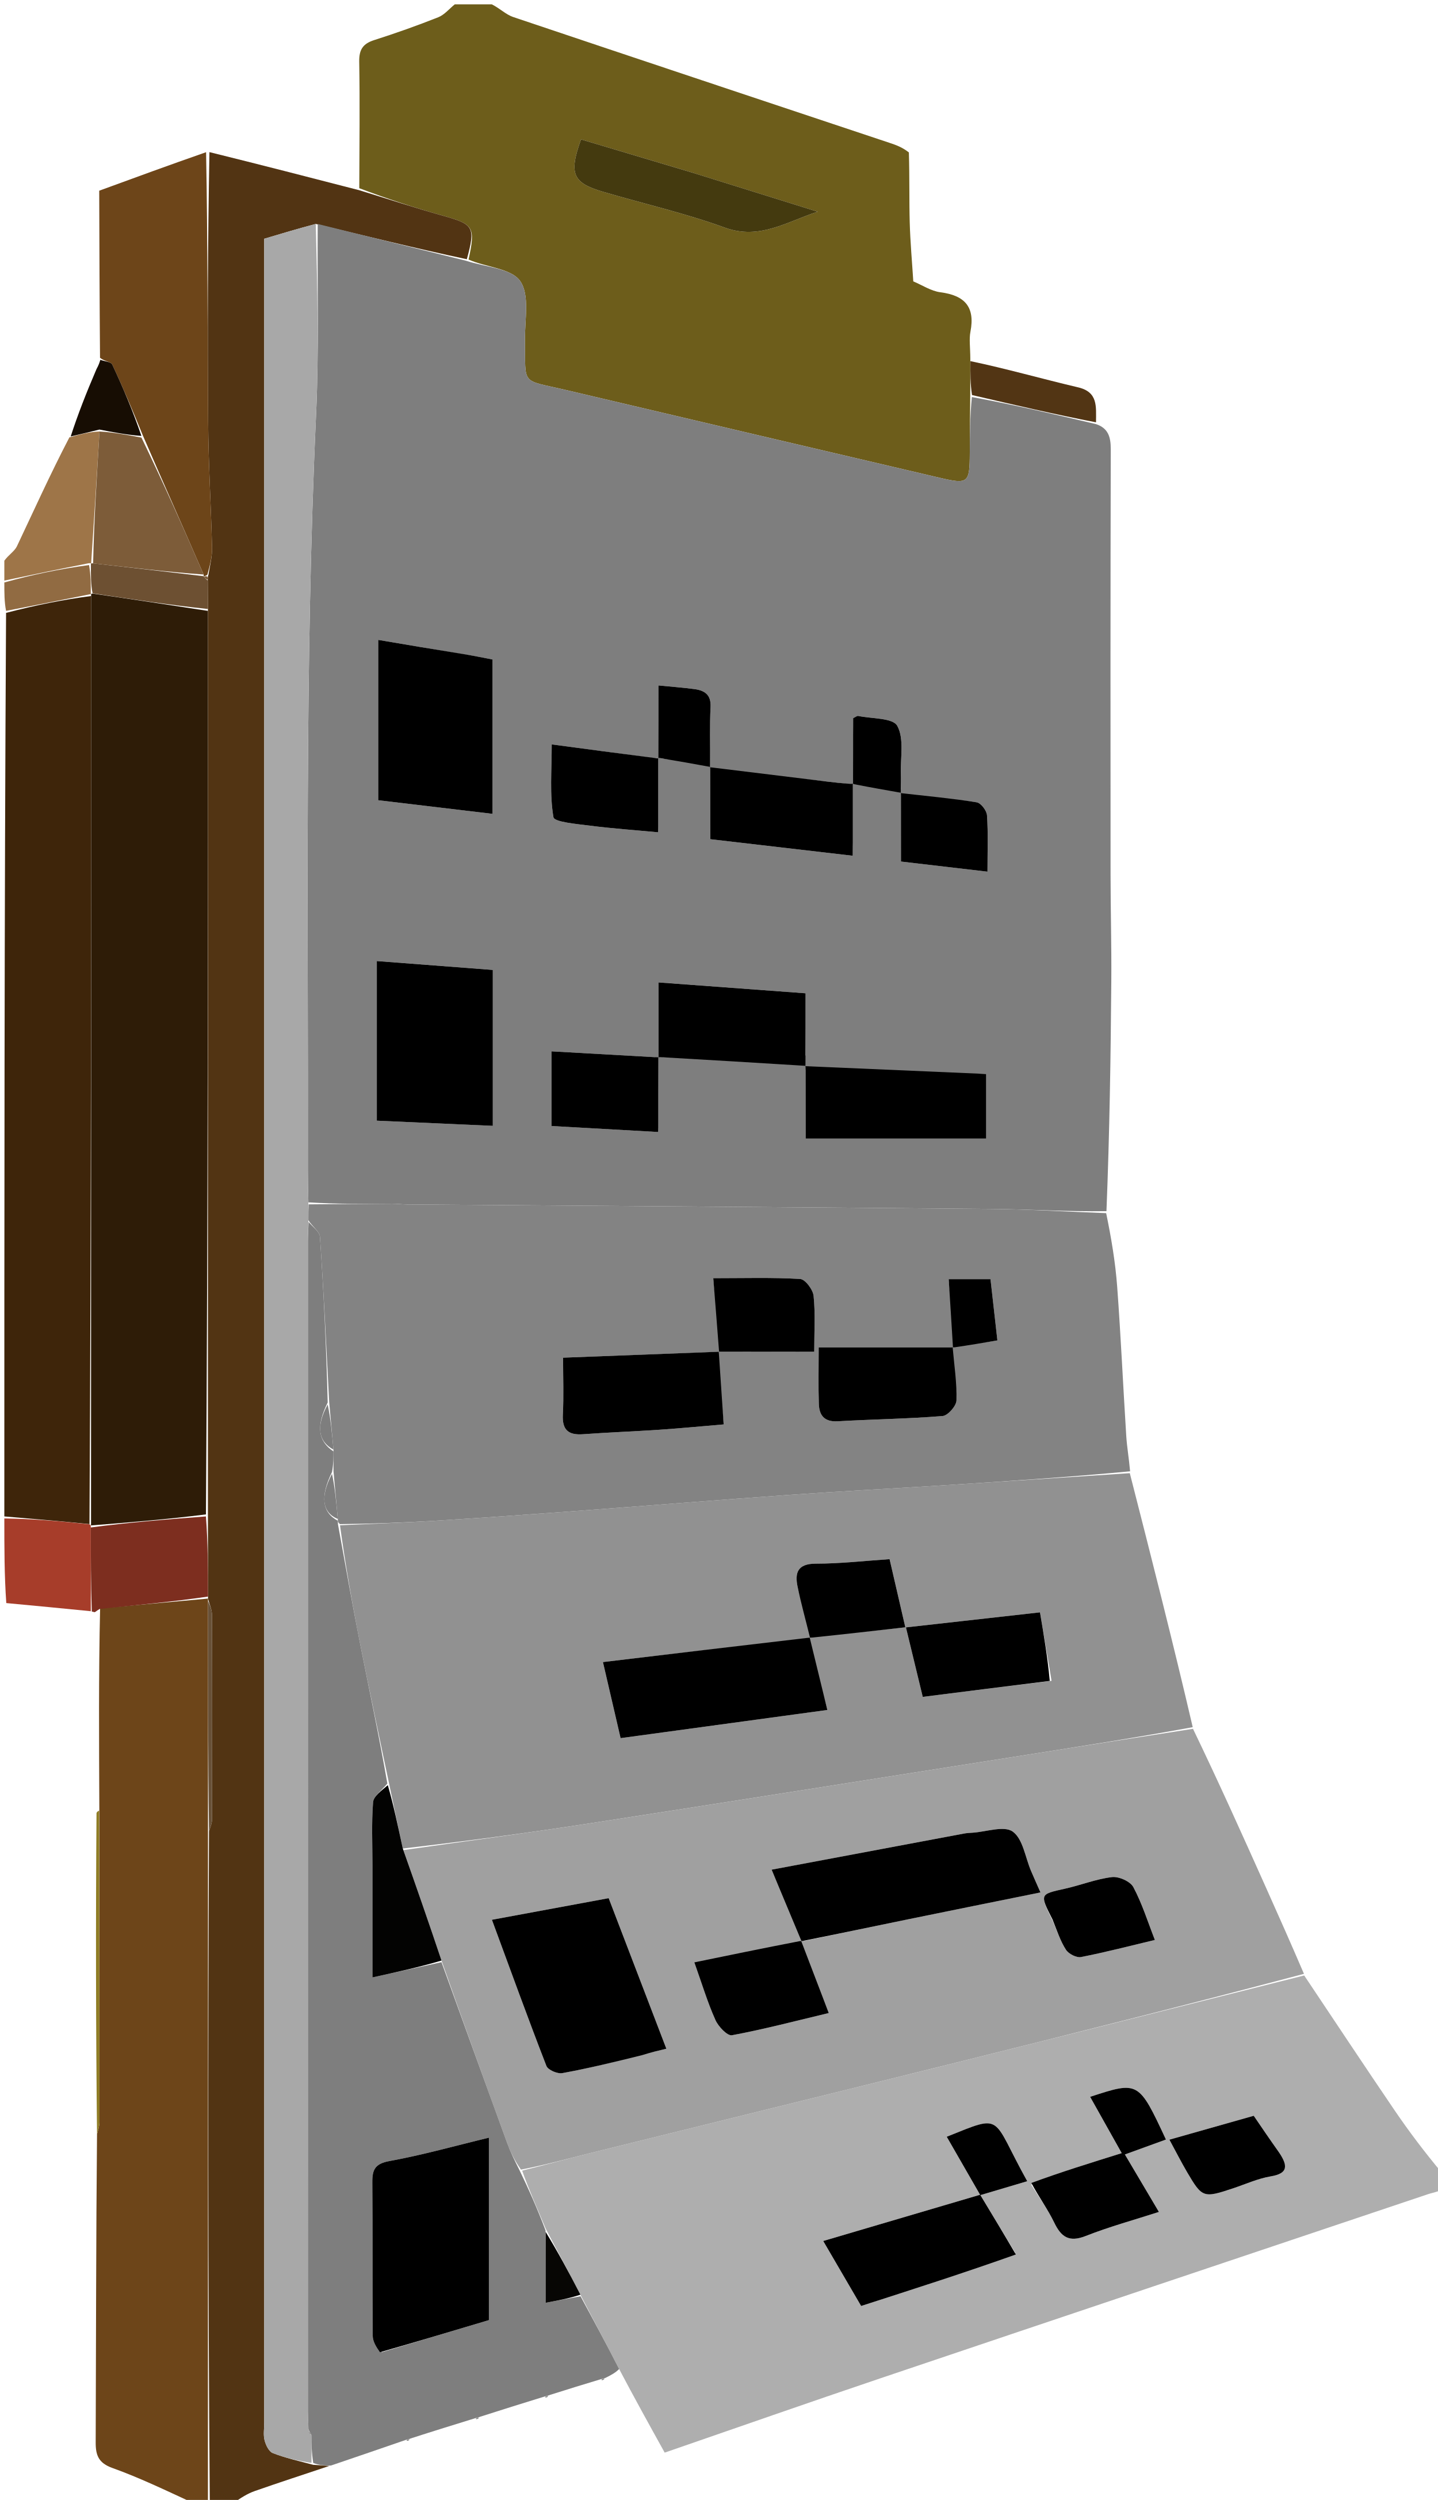 <?xml version="1.0" encoding="UTF-8" standalone="no"?>
<svg
   version="1.1"
   id="Layer_1"
   x="0px"
   y="0px"
   width="100%"
   viewBox="0 0 332 577"
   enable-background="new 0 0 332 577"
   xml:space="preserve"
   sodipodi:docname="Clipboard2.svg"
   inkscape:version="1.4.2 (f4327f4, 2025-05-13)"
   inkscape:export-filename="Clipboard2.png"
   inkscape:export-xdpi="200"
   inkscape:export-ydpi="200"
   xmlns:inkscape="http://www.inkscape.org/namespaces/inkscape"
   xmlns:sodipodi="http://sodipodi.sourceforge.net/DTD/sodipodi-0.dtd"
   xmlns="http://www.w3.org/2000/svg"
   xmlns:svg="http://www.w3.org/2000/svg"><defs
   id="defs66" /><sodipodi:namedview
   id="namedview66"
   pagecolor="#ffffff"
   bordercolor="#000000"
   borderopacity="0.25"
   inkscape:showpageshadow="2"
   inkscape:pageopacity="0.0"
   inkscape:pagecheckerboard="0"
   inkscape:deskcolor="#d1d1d1"
   inkscape:zoom="5.5445999"
   inkscape:cx="36.161311"
   inkscape:cy="398.49584"
   inkscape:window-width="1920"
   inkscape:window-height="1057"
   inkscape:window-x="-8"
   inkscape:window-y="-8"
   inkscape:window-maximized="1"
   inkscape:current-layer="Layer_1" />
<path
   fill="#000000"
   opacity="1"
   stroke="none"
   d=" M114,1   C186.956,1 259.912,1 333,1   C333,167.356 333,333.712 332.76,500.871   C329.024,496.853 325.409,492.113 322.059,487.192   C315.003,476.829 308.086,466.371 301.056,455.577   C298.105,448.712 295.222,442.219 292.317,435.734   C286.832,423.493 281.336,411.257 275.783,398.636   C270.763,378.843 265.804,359.431 260.911,339.59   C260.65,336.58 260.187,334.008 260.023,331.417   C259.296,319.94 258.776,308.448 257.93,296.98   C257.511,291.302 256.551,285.663 255.903,279.542   C256.178,261.474 256.437,243.87 256.573,226.266   C256.636,218.15 256.406,210.033 256.401,201.915   C256.379,169.164 256.364,136.413 256.446,103.662   C256.453,100.865 255.868,98.836 253.042,97.473   C253.058,93.75 253.518,90.484 248.898,89.4   C240.575,87.446 232.347,85.086 224.053,82.439   C224.017,80.166 223.715,78.294 224.054,76.546   C225.169,70.787 222.696,68.179 217.105,67.455   C214.951,67.175 212.937,65.815 210.919,64.483   C210.986,57.2 211.08,50.38 210.958,43.564   C210.907,40.707 210.397,37.859 209.873,34.711   C208.242,33.94 206.836,33.46 205.427,32.99   C176.432,23.319 147.428,13.67 118.459,3.921   C116.829,3.372 115.48,1.993 114,1  z"
   id="path1"
   style="fill:#000000;fill-opacity:0" />
<path
   fill="#AEAEAE"
   opacity="1"
   stroke="none"
   d=" M301.112,455.951   C308.086,466.371 315.003,476.829 322.059,487.192   C325.409,492.113 329.024,496.853 332.76,501.337   C333,502.389 333,503.778 332.608,505.515   C331.41,506.037 330.578,506.135 329.801,506.395   C287.582,520.569 245.356,534.721 203.16,548.961   C186.628,554.54 170.164,560.32 153.46,566.081   C149.916,559.692 146.441,553.426 142.946,546.79   C139.961,540.945 136.996,535.471 134.006,529.628   C131.311,524.387 128.641,519.514 125.95,514.301   C124.005,509.646 122.081,505.33 120.552,501.001   C125.922,499.67 130.88,498.285 135.875,497.047   C164.318,489.998 192.778,483.018 221.215,475.949   C247.858,469.325 274.481,462.62 301.112,455.951  M234.409,519.998   C231.768,515.626 229.127,511.253 226.344,506.646   C230.438,505.431 233.756,504.446 237.159,503.437   C228.732,488.319 231.93,487.822 218.582,493.177   C221.134,497.614 223.655,501.998 226.282,506.565   C213.911,510.21 202.096,513.692 190.068,517.236   C193.142,522.505 195.962,527.338 198.818,532.233   C211.016,528.306 222.838,524.5 234.409,519.998  M238.076,504.228   C239.871,507.132 241.917,509.914 243.392,512.972   C245.018,516.341 246.827,517.59 250.668,516.078   C256.171,513.913 261.911,512.351 267.56,510.528   C265.023,506.244 262.474,501.939 259.705,497.263   C263.028,496.057 266.084,494.947 269.186,493.82   C262.876,480.308 262.876,480.308 251.69,483.961   C254.109,488.272 256.496,492.525 258.984,496.959   C251.659,499.244 244.905,501.351 238.076,504.228  M295.023,496.535   C293.15,493.777 291.277,491.019 289.455,488.337   C282.881,490.199 276.591,491.982 269.992,493.851   C271.505,496.64 272.724,499.043 274.085,501.362   C277.565,507.29 277.844,507.359 284.689,505.078   C287.587,504.113 290.432,502.807 293.41,502.312   C297.444,501.643 297.332,499.827 295.023,496.535  z"
   id="path2" />
<path
   fill="#010100"
   opacity="1"
   stroke="none"
   d=" M142.965,547.161   C146.441,553.426 149.916,559.692 153.46,566.081   C170.164,560.32 186.628,554.54 203.16,548.961   C245.356,534.721 287.582,520.569 329.801,506.395   C330.578,506.135 331.41,506.037 332.608,505.931   C333,529.97 333,553.94 333,578   C240.312,578 147.625,578 54.502,577.639   C55.639,576.493 57.15,575.534 58.794,574.957   C64.519,572.951 70.289,571.077 76.398,569.066   C82.436,567.022 88.118,565.065 93.888,563.344   C94.246,563.387 94.515,563.195 95.076,562.785   C100.178,561.081 104.989,559.595 109.888,558.344   C110.247,558.387 110.516,558.195 111.078,557.786   C116.18,556.083 120.99,554.596 125.888,553.344   C126.247,553.387 126.516,553.195 127.077,552.787   C131.179,551.417 134.989,550.263 138.888,549.344   C139.247,549.387 139.516,549.195 140.055,548.801   C141.204,548.12 142.085,547.641 142.965,547.161  z"
   id="path3"
   style="fill:#010100;fill-opacity:0" />
<path
   fill="#6D5D1B"
   opacity="1"
   stroke="none"
   d=" M113.55,1   C115.48,1.993 116.829,3.372 118.459,3.921   C147.428,13.67 176.432,23.319 205.427,32.99   C206.836,33.46 208.242,33.94 209.837,35.179   C210.016,41.072 209.894,46.204 210.034,51.329   C210.158,55.873 210.573,60.408 210.859,64.947   C212.937,65.815 214.951,67.175 217.105,67.455   C222.696,68.179 225.169,70.787 224.054,76.546   C223.715,78.294 224.017,80.166 224.024,82.895   C224.025,86.251 224.028,88.693 224.001,91.595   C223.946,96.218 223.915,100.381 223.899,104.544   C223.872,111.554 223.571,111.826 216.874,110.257   C188.064,103.508 159.253,96.764 130.454,89.968   C120.147,87.536 121.351,89.139 121.204,78.433   C121.14,73.806 122.343,68.104 120.106,64.876   C118.067,61.935 112.153,61.679 108.18,59.904   C109.818,52.393 109.323,51.767 102.409,49.833   C95.871,48.004 89.414,45.888 82.948,43.438   C82.984,33.394 83.098,23.809 82.935,14.228   C82.888,11.473 83.77,10.091 86.373,9.261   C91.363,7.669 96.31,5.916 101.178,3.985   C102.62,3.412 103.735,2.018 105,1   C107.7,1 110.4,1 113.55,1  M159.683,39.795   C151.158,37.251 142.632,34.708 134.146,32.176   C131.291,40.109 132.198,42.197 139.224,44.264   C148.612,47.026 158.204,49.211 167.379,52.548   C175.358,55.45 181.666,51.163 188.778,48.861   C179.335,45.915 169.892,42.969 159.683,39.795  z"
   id="path4" />
<path
   fill="#523413"
   opacity="1"
   stroke="none"
   d=" M82.922,43.899   C89.414,45.888 95.871,48.004 102.409,49.833   C109.323,51.767 109.818,52.393 107.78,59.833   C95.881,57.298 84.616,54.498 72.904,51.687   C68.673,52.809 64.887,53.943 61,55.106   C61,57.546 61,59.537 61,61.528   C61,227.44 61,393.351 61,559.262   C61,560.595 60.762,561.991 61.086,563.241   C61.371,564.339 62.071,565.826 62.966,566.177   C65.858,567.311 68.924,568.001 72.337,568.901   C73.848,569.012 74.945,569.082 76.042,569.153   C70.289,571.077 64.519,572.951 58.794,574.957   C57.15,575.534 55.639,576.493 54.033,577.639   C52.286,578 50.571,578 48.435,577.531   C48.015,525.716 48.017,474.368 48.253,422.678   C48.65,421.53 48.954,420.726 48.956,419.922   C48.989,404.207 49.008,388.492 48.95,372.778   C48.945,371.524 48.352,370.273 48.033,369.005   C48.033,368.99 48.019,368.963 48.021,368.499   C48.014,362.023 48.006,356.012 48.005,349.533   C48.008,279.709 48.004,210.354 48.008,140.56   C47.999,138.068 47.98,136.016 47.969,133.733   C47.977,133.503 47.95,133.042 48.118,132.657   C48.523,130.307 49.007,128.337 48.958,126.38   C48.719,116.758 48.127,107.14 48.053,97.518   C47.893,76.725 47.972,55.93 48.354,35.109   C60.143,38.021 71.532,40.96 82.922,43.899  z"
   id="path5" />
<path
   fill="#6D4519"
   opacity="1"
   stroke="none"
   d=" M48.019,423.021   C48.017,474.368 48.015,525.716 48.006,577.531   C46.933,578 45.867,578 44.424,577.629   C38.03,574.678 32.107,571.83 25.953,569.627   C22.769,568.487 22.08,566.729 22.092,563.73   C22.185,540.114 22.17,516.498 22.4,492.539   C22.738,491.379 22.975,490.562 22.974,489.745   C22.961,465.806 22.925,441.868 22.934,417.465   C22.869,401.76 22.76,386.519 23.114,371.22   C31.724,370.429 39.872,369.696 48.019,368.963   C48.019,368.963 48.033,368.99 48.023,369.471   C48.015,387.642 48.017,405.332 48.019,423.021  z"
   id="path6" />
<path
   fill="#000000"
   opacity="1"
   stroke="none"
   d=" M82.948,43.438   C71.532,40.96 60.143,38.021 47.979,35.101   C39.106,38.084 31.008,41.049 22.54,44.234   C22.132,57.93 22.094,71.405 21.981,85.245   C19.922,90.668 17.94,95.727 15.661,100.992   C11.566,109.499 7.821,117.827 3.91,126.077   C3.355,127.248 1.99,128.035 1,129   C1,86.414 1,43.828 1,1   C35.354,1 69.708,1 104.531,1   C103.735,2.018 102.62,3.412 101.178,3.985   C96.31,5.916 91.363,7.669 86.373,9.261   C83.77,10.091 82.888,11.473 82.935,14.228   C83.098,23.809 82.984,33.394 82.948,43.438  z"
   id="path7"
   style="fill:#000000;fill-opacity:0" />
<path
   fill="#000000"
   opacity="1"
   stroke="none"
   d=" M22.188,492.882   C22.17,516.498 22.185,540.114 22.092,563.73   C22.08,566.729 22.769,568.487 25.953,569.627   C32.107,571.83 38.03,574.678 44.024,577.629   C29.692,578 15.383,578 1,578   C1,508.979 1,439.958 1.454,370.469   C8.258,370.626 14.609,371.252 21.192,371.95   C21.424,372.023 21.903,372.104 21.943,372.563   C22.043,388.012 22.102,403.001 22.1,418.456   C22.089,443.575 22.139,468.229 22.188,492.882  z"
   id="path8"
   style="fill:#000000;fill-opacity:0" />
<path
   fill="#3E250A"
   opacity="1"
   stroke="none"
   d=" M1,350   C1,280.646 1,211.292 1.401,141.456   C8.219,139.684 14.636,138.394 21.04,137.565   C21.036,209.317 21.044,280.608 20.657,351.772   C13.841,351.096 7.42,350.548 1,350  z"
   id="path9" />
<path
   fill="#9E7548"
   opacity="1"
   stroke="none"
   d=" M1,129.417   C1.99,128.035 3.355,127.248 3.91,126.077   C7.821,117.827 11.566,109.499 16.024,100.943   C18.773,100.175 20.862,99.66 22.97,99.599   C22.348,110.05 21.708,120.047 21.043,130.029   C21.018,130.015 20.971,129.981 20.544,129.985   C13.745,131.326 7.372,132.663 1,134   C1,132.611 1,131.222 1,129.417  z"
   id="path10" />
<path
   fill="#A73D2A"
   opacity="1"
   stroke="none"
   d=" M1,350.468   C7.42,350.548 13.841,351.096 20.622,351.814   C20.982,351.983 20.944,352.086 20.965,352.548   C20.978,359.299 20.969,365.588 20.96,371.878   C14.609,371.252 8.258,370.626 1.454,370   C1,363.646 1,357.291 1,350.468  z"
   id="path11" />
<path
   fill="#916B42"
   opacity="1"
   stroke="none"
   d=" M1,134.438   C7.372,132.663 13.745,131.326 20.562,130.42   C20.984,132.87 20.963,134.89 20.959,136.964   C20.977,137.018 21.052,137.104 21.052,137.104   C14.636,138.394 8.219,139.684 1.401,140.987   C1,138.958 1,136.917 1,134.438  z"
   id="path12" />
<path
   fill="#7e7e7e"
   opacity="1"
   stroke="none"
   d="m 73.35,51.698 c 11.265,2.8 22.531,5.6 34.196,8.471 4.606,1.51 10.52,1.766 12.56,4.707 2.237,3.228 1.034,8.93 1.098,13.557 0.147,10.706 -1.057,9.103 9.25,11.535 28.799,6.796 57.61,13.54 86.42,20.289 6.697,1.569 6.998,1.297 7.025,-5.713 0.016,-4.163 0.046,-8.327 0.48,-12.907 9.833,1.808 19.257,4.033 28.681,6.257 2.809,0.941 3.393,2.97 3.386,5.767 -0.082,32.751 -0.067,65.502 -0.045,98.254 0.005,8.117 0.235,16.235 0.172,24.351 -0.136,17.604 -0.395,35.207 -1.12,53.274 -9.133,0.129 -17.747,-0.425 -26.366,-0.504 -45.023,-0.413 -90.047,-0.705 -135.07,-1.047 -1.161,-0.009 -2.322,-0.168 -3.483,-0.162 -6.427,0.032 -12.855,0.094 -19.334,-0.319 -0.077,-2.794 -0.126,-5.124 -0.121,-7.454 0.116,-58.148 -0.77,-116.303 1.898,-174.429 0.671,-14.617 0.277,-29.283 0.373,-43.927 M 207.99,182.114 c 0.003,-1.157 0.043,-2.316 0.003,-3.472 -0.132,-3.777 0.792,-8.149 -0.837,-11.111 -1.025,-1.864 -5.891,-1.624 -9.043,-2.288 -0.231,-0.049 -0.53,0.227 -1.141,0.513 0,4.964 0.746,10.163 -0.126,15.321 -1.786,-0.207 -4.318,-0.494 -6.102,-0.712 -8.939,-1.091 -17.877,-1.202 -26.759,-3.245 0.004,-4.317 -0.15,-9.626 0.067,-13.932 0.144,-2.856 -1.376,-3.824 -3.714,-4.138 -2.575,-0.346 -5.172,-0.531 -8.294,-0.839 0,5.638 6.204,16.698 -0.869,16.801 -7.861,-1.056 -15.721,-2.113 -23.794,-3.198 0,6.062 -0.502,11.557 0.402,16.809 0.193,1.118 5.479,1.567 8.466,1.949 5.099,0.653 10.236,1.011 15.694,1.524 0,-6.25 -0.835,-11.757 0.003,-17.16 3.748,0.663 8.332,0.432 12.059,2.033 v 16.723 c 11.326,1.316 21.997,2.556 32.871,3.82 0,-5.739 -0.79,-11.895 -0.019,-17.016 3.469,0.591 7.759,0.957 11.184,2.487 l -0.03,15.865 c 6.862,0.802 13.141,1.536 19.973,2.335 0,-4.779 0.169,-8.909 -0.113,-13.008 -0.075,-1.09 -1.414,-2.846 -2.378,-2.998 -5.813,-0.917 -11.79,-0.488 -17.608,-2.095 m -55.001,60.905 c 11.05,0.663 37.073,-6.984 33.123,2.925 v 15.869 h 41.677 v -14.902 c -14.11,-0.61 -42.777,4.15 -41.698,-2.963 v -15.661 c -11.596,-0.856 -22.599,-1.668 -33.931,-2.504 0,6.411 4.026,19.755 -0.898,17.257 -7.861,-0.446 -15.722,-0.893 -23.83,-1.353 v 17.234 c 8.294,0.465 16.274,0.912 24.628,1.38 0,-6.404 -3.311,-17.89 0.93,-17.283 m -46.24,-93.011 c -6.36,-1.081 -12.721,-2.163 -19.319,-3.285 v 37.005 c 8.911,1.061 17.505,2.084 26.391,3.142 v -35.623 c -2.086,-0.411 -4.14,-0.815 -7.072,-1.239 m -19.644,92.519 v 15.162 c 9.404,0.419 18.039,0.804 26.776,1.193 v -35.986 c -8.89,-0.679 -17.605,-1.346 -26.776,-2.047 z"
   id="path13"
   sodipodi:nodetypes="ccssssscccssccsscssccsssccscsscccsscccccccccsccccccccccccccccccccccccccc" />
<path
   fill="#919191"
   opacity="1"
   stroke="none"
   d="m 260.845,340.019 c 4.959,19.412 9.918,38.824 14.528,58.622 -12.828,2.358 -25.306,4.337 -37.787,6.299 -33.669,5.293 -67.33,10.637 -101.012,15.84 -14.45,2.232 -28.945,4.166 -43.576,5.868 -1.121,-5.102 -2.086,-9.837 -3.158,-14.948 -2.287,-10.886 -4.539,-21.38 -6.622,-31.908 -1.826,-9.23 -3.463,-18.497 -4.721,-27.754 7.764,-0.351 15.07,-0.61 22.364,-1.062 10.605,-0.658 21.205,-1.418 31.802,-2.203 16.552,-1.227 33.096,-2.575 49.652,-3.75 11.594,-0.823 23.204,-1.422 34.805,-2.16 14.577,-0.927 29.151,-1.894 43.727,-2.844 m -74.616,38.116 c -15.541,1.853 -31.113,3.586 -47.021,5.483 1.407,6.059 2.705,11.651 4.075,17.556 16.123,-2.197 31.81,-4.335 47.731,-6.504 -1.391,-5.705 -3.687,-11.301 -4.152,-16.768 6.985,-0.79 14.924,-1.491 22.156,-2.31 -1.189,-5.141 -2.349,-10.162 -3.635,-15.724 -5.623,0.374 -11.335,1.038 -17.048,1.039 -4.188,4.6e-4 -4.867,2.091 -4.186,5.342 0.831,3.969 2.731,7.941 2.856,11.826 m 55.775,9.867 c -0.9,-5.326 -1.801,-10.652 -2.671,-15.799 -10.84,1.215 -20.794,2.331 -30.947,3.469 1.44,5.946 2.709,11.187 3.883,16.037 10.182,-1.289 19.542,-2.474 29.735,-3.707 z"
   id="path14"
   sodipodi:nodetypes="ccssccscssssccccccccsscccccc" />
<path
   fill="#838383"
   opacity="1"
   stroke="none"
   d="m 260.911,339.59 c -14.641,1.379 -29.215,2.346 -43.792,3.273 -11.6,0.738 -23.21,1.337 -34.805,2.16 -16.556,1.175 -33.099,2.523 -49.652,3.75 -10.597,0.785 -21.197,1.545 -31.802,2.203 -7.294,0.453 -14.6,0.711 -22.375,0.801 -0.479,-0.429 -0.483,-0.603 -0.497,-1.195 -0.336,-3.806 -0.664,-7.194 -0.99,-10.998 1.68e-4,-1.806 -1.83e-4,-3.195 -0.009,-5.002 -0.336,-3.806 -0.664,-7.194 -0.991,-11.038 -0.673,-13.006 -1.279,-25.561 -2.132,-38.098 -0.081,-1.193 -1.705,-2.281 -2.673,-3.821 -0.02,-1.486 0.02,-2.569 0.06,-3.651 6.427,-0.051 12.854,-0.113 19.282,-0.145 1.161,-0.006 2.321,0.154 3.483,0.162 45.023,0.342 90.047,0.633 135.07,1.047 8.619,0.079 17.233,0.632 26.299,0.969 1.165,5.658 2.125,11.296 2.544,16.975 0.846,11.468 1.366,22.96 2.093,34.437 0.164,2.591 0.627,5.163 0.887,8.173 m -41.806,-28.578 h -30.09 c 0,4.761 -0.098,8.892 0.035,13.015 0.085,2.627 1.256,4.191 4.331,4.014 8.078,-0.464 16.181,-0.565 24.241,-1.213 1.213,-0.097 3.17,-2.327 3.203,-3.611 0.107,-4.077 -1.442,-8.293 -0.944,-12.351 3.002,-0.511 6.913,-0.902 10.388,-1.493 -0.544,-4.832 -1.066,-9.476 -1.59,-14.131 h -9.651 c 0.35,5.447 1.668,10.676 1.059,15.814 m -54.106,0.955 c -11.961,0.46 -24.786,0.92 -35.982,1.35 0,4.625 0.169,8.887 -0.052,13.128 -0.185,3.54 1.258,4.787 4.668,4.537 5.905,-0.433 11.827,-0.643 17.735,-1.043 4.848,-0.328 9.686,-0.798 14.723,-1.221 -0.404,-6.001 -1.722,-11.435 -1.142,-16.802 l 22.053,0.03 c 0,-4.694 0.278,-8.831 -0.148,-12.895 -0.152,-1.452 -1.943,-3.829 -3.099,-3.898 -6.393,-0.382 -12.821,-0.183 -20.06,-0.183 0.486,6.05 1.793,11.547 1.304,16.997 z"
   id="path15"
   sodipodi:nodetypes="csssscccccsccscscsscccsssscccccccscscccsccc" />
<path
   fill="#a0a0a0"
   opacity="1"
   stroke="none"
   d="m 93.154,427.017 c 14.475,-2.07 28.97,-4.004 43.42,-6.236 33.683,-5.203 67.343,-10.547 101.012,-15.84 12.481,-1.962 24.959,-3.941 37.848,-5.918 5.901,12.233 11.398,24.469 16.882,36.711 2.905,6.484 5.789,12.978 8.739,19.842 -26.575,7.044 -53.197,13.749 -79.84,20.372 -28.438,7.069 -56.897,14.05 -85.34,21.099 -4.995,1.238 -9.953,2.623 -15.597,3.714 -1.508,-2.181 -2.442,-4.102 -3.171,-6.098 -5.083,-13.918 -10.124,-27.852 -15.177,-42.153 -2.925,-8.746 -5.851,-17.12 -8.777,-25.495 m 92.59,20.95 c 7.942,-1.656 15.88,-3.333 23.828,-4.963 10.125,-2.076 20.259,-4.114 30.645,-6.22 -0.889,-2.021 -1.552,-3.491 -2.184,-4.974 -1.332,-3.128 -1.856,-7.364 -4.213,-9.059 -1.999,-1.438 -6.106,0.051 -9.28,0.254 -0.657,0.042 -1.322,0.073 -1.967,0.194 -14.707,2.753 -29.413,5.517 -44.414,8.335 2.269,5.433 5.418,11.075 6.9,16.581 l -23.901,4.915 c 1.713,4.815 2.195,9.063 4.017,13.191 0.668,1.513 2.763,3.722 3.818,3.525 7.395,-1.377 14.688,-3.299 22.344,-5.126 -2.265,-5.9 -5.144,-11.348 -6.398,-16.697 m -36.342,26.171 c 1.723,-0.406 3.447,-0.813 5.245,-1.237 -4.513,-11.777 -8.913,-23.258 -13.315,-34.746 -9.012,1.667 -17.824,3.298 -26.949,4.986 4.387,11.891 8.358,22.863 12.584,33.735 0.36,0.927 2.539,1.861 3.666,1.656 6.068,-1.107 12.071,-2.572 18.77,-4.395 m 94.477,-30.685 c 0.983,2.229 1.74,4.605 3.049,6.624 0.614,0.947 2.421,1.869 3.464,1.664 5.715,-1.12 11.361,-2.592 17.042,-3.946 -1.622,-4.14 -2.927,-8.364 -4.971,-12.194 -0.708,-1.327 -3.347,-2.494 -4.935,-2.305 -3.666,0.435 -7.201,1.865 -10.838,2.673 -5.844,1.298 -5.861,1.223 -2.812,7.484 z"
   id="path16"
   sodipodi:nodetypes="ccscscsscccccscsssccccssccccccssccsscsssc" />
<path
   fill="#523514"
   opacity="1"
   stroke="none"
   d=" M253.042,97.473   C243.636,95.67 234.212,93.446 224.41,91.178   C224.028,88.693 224.025,86.251 224.051,83.352   C232.347,85.086 240.575,87.446 248.898,89.4   C253.518,90.484 253.058,93.75 253.042,97.473  z"
   id="path17" />
<path
   fill="#A7A7A7"
   opacity="1"
   stroke="none"
   d=" M210.919,64.483   C210.573,60.408 210.158,55.873 210.034,51.329   C209.894,46.204 210.016,41.072 210.06,35.475   C210.397,37.859 210.907,40.707 210.958,43.564   C211.08,50.38 210.986,57.2 210.919,64.483  z"
   id="path18"
   style="fill:#a7a7a7;fill-opacity:0" />
<path
   fill="#7E7E7E"
   opacity="1"
   stroke="none"
   d=" M101.929,452.883   C106.984,466.812 112.024,480.746 117.108,494.664   C117.837,496.66 118.77,498.581 119.883,500.775   C122.081,505.33 124.005,509.646 125.953,514.793   C125.977,520.874 125.977,526.123 125.977,531.495   C128.918,530.948 131.475,530.472 134.031,529.996   C136.996,535.471 139.961,540.945 142.946,546.79   C142.085,547.641 141.204,548.12 139.807,548.821   C139.291,549.041 138.8,549.109 138.8,549.109   C134.989,550.263 131.179,551.417 126.83,552.806   C126.291,553.041 125.8,553.109 125.8,553.109   C120.99,554.596 116.18,556.083 110.831,557.806   C110.291,558.041 109.8,558.109 109.8,558.109   C104.989,559.595 100.178,561.081 94.829,562.804   C94.291,563.041 93.8,563.109 93.8,563.109   C88.118,565.065 82.436,567.022 76.398,569.066   C74.945,569.082 73.848,569.012 72.328,568.481   C71.924,566.059 71.943,564.096 71.864,561.935   C71.614,561.484 71.428,561.26 71.179,560.593   C71.127,558.956 71.081,557.792 71.081,556.627   C71.077,466.589 71.076,376.551 71.084,286.514   C71.084,285.018 71.194,283.523 71.253,282.027   C72.161,283.164 73.785,284.252 73.866,285.445   C74.719,297.983 75.324,310.537 75.657,323.709   C72.911,329.216 73.454,332.66 76.997,335   C76.998,336.389 76.998,337.778 76.654,339.752   C73.842,345.478 74.417,349.111 77.997,351   C78.002,351.174 78.006,351.348 78.022,351.783   C79.753,361.296 81.391,370.563 83.217,379.793   C85.3,390.321 87.552,400.815 89.429,411.654   C88.082,413.308 86.245,414.571 86.136,415.968   C85.761,420.767 85.99,425.613 85.99,430.441   C85.99,438.883 85.99,447.326 85.99,456.402   C91.779,455.124 96.854,454.003 101.929,452.883  M88.166,542.89   C96.405,540.425 104.644,537.959 112.873,535.497   C112.873,521.369 112.873,507.568 112.873,493.389   C105.095,495.267 97.575,497.392 89.921,498.786   C86.583,499.395 85.937,500.767 85.961,503.691   C86.058,515.513 85.962,527.337 86.058,539.159   C86.068,540.415 86.869,541.665 88.166,542.89  z"
   id="path19" />
<path
   fill="#000000"
   opacity="1"
   stroke="none"
   d=" M234.534,520.346   C222.838,524.5 211.016,528.306 198.818,532.233   C195.962,527.338 193.142,522.505 190.068,517.236   C202.096,513.692 213.911,510.21 226.282,506.565   C223.655,501.998 221.134,497.614 218.582,493.177   C231.93,487.822 228.732,488.319 237.159,503.437   C233.756,504.446 230.438,505.431 226.344,506.646   C229.127,511.253 231.768,515.626 234.534,520.346  z"
   id="path20" />
<path
   fill="#000000"
   opacity="1"
   stroke="none"
   d=" M238.114,503.843   C244.905,501.351 251.659,499.244 258.984,496.959   C256.496,492.525 254.109,488.272 251.69,483.961   C262.876,480.308 262.876,480.308 269.186,493.82   C266.084,494.947 263.028,496.057 259.705,497.263   C262.474,501.939 265.023,506.244 267.56,510.528   C261.911,512.351 256.171,513.913 250.668,516.078   C246.827,517.59 245.018,516.341 243.392,512.972   C241.917,509.914 239.871,507.132 238.114,503.843  z"
   id="path21" />
<path
   fill="#000000"
   opacity="1"
   stroke="none"
   d=" M295.288,496.799   C297.332,499.827 297.444,501.643 293.41,502.312   C290.432,502.807 287.587,504.113 284.689,505.078   C277.844,507.359 277.565,507.29 274.085,501.362   C272.724,499.043 271.505,496.64 269.992,493.851   C276.591,491.982 282.881,490.199 289.455,488.337   C291.277,491.019 293.15,493.777 295.288,496.799  z"
   id="path22" />
<path
   fill="#070604"
   opacity="1"
   stroke="none"
   d=" M134.006,529.628   C131.475,530.472 128.918,530.948 125.977,531.495   C125.977,526.123 125.977,520.874 125.974,515.133   C128.641,519.514 131.311,524.387 134.006,529.628  z"
   id="path23" />
<path
   fill="#7E7E7D"
   opacity="1"
   stroke="none"
   d=" M138.888,549.344   C138.8,549.109 139.291,549.041 139.539,549.022   C139.516,549.195 139.247,549.387 138.888,549.344  z"
   id="path24" />
<path
   fill="#7E7E7D"
   opacity="1"
   stroke="none"
   d=" M125.888,553.344   C125.8,553.109 126.291,553.041 126.538,553.022   C126.516,553.195 126.247,553.387 125.888,553.344  z"
   id="path25" />
<path
   fill="#7E7E7D"
   opacity="1"
   stroke="none"
   d=" M109.888,558.344   C109.8,558.109 110.291,558.041 110.539,558.022   C110.516,558.195 110.247,558.387 109.888,558.344  z"
   id="path26" />
<path
   fill="#7E7E7D"
   opacity="1"
   stroke="none"
   d=" M93.888,563.344   C93.8,563.109 94.291,563.041 94.538,563.022   C94.515,563.195 94.246,563.387 93.888,563.344  z"
   id="path27" />
<path
   fill="#443A0F"
   opacity="1"
   stroke="none"
   d=" M160.066,39.909   C169.892,42.969 179.335,45.915 188.778,48.861   C181.666,51.163 175.358,55.45 167.379,52.548   C158.204,49.211 148.612,47.026 139.224,44.264   C132.198,42.197 131.291,40.109 134.146,32.176   C142.632,34.708 151.158,37.251 160.066,39.909  z"
   id="path28" />
<path
   fill="#2E1C07"
   opacity="1"
   stroke="none"
   d=" M21.017,351.941   C21.044,280.608 21.036,209.317 21.04,137.565   C21.052,137.104 20.977,137.018 21.389,136.997   C30.534,138.318 39.266,139.658 47.999,140.999   C48.004,210.354 48.008,279.709 47.549,349.533   C38.371,350.696 29.658,351.391 20.944,352.086   C20.944,352.086 20.982,351.983 21.017,351.941  z"
   id="path29" />
<path
   fill="#A8A8A8"
   opacity="1"
   stroke="none"
   d=" M71.962,562.133   C71.943,564.096 71.924,566.059 71.914,568.442   C68.924,568.001 65.858,567.311 62.966,566.177   C62.071,565.826 61.371,564.339 61.086,563.241   C60.762,561.991 61,560.595 61,559.262   C61,393.351 61,227.44 61,61.528   C61,59.537 61,57.546 61,55.106   C64.887,53.943 68.673,52.809 72.904,51.687   C73.255,66.341 73.648,81.007 72.977,95.625   C70.309,153.751 71.196,211.906 71.079,270.054   C71.075,272.384 71.124,274.714 71.2,277.508   C71.213,279.055 71.173,280.138 71.193,281.624   C71.194,283.523 71.084,285.018 71.084,286.514   C71.076,376.551 71.077,466.589 71.081,556.627   C71.081,557.792 71.127,558.956 71.263,560.795   C71.529,561.728 71.724,561.949 71.962,562.133  z"
   id="path30" />
<path
   fill="#6D4519"
   opacity="1"
   stroke="none"
   d=" M22.909,44.014   C31.008,41.049 39.106,38.084 47.579,35.128   C47.972,55.93 47.893,76.725 48.053,97.518   C48.127,107.14 48.719,116.758 48.958,126.38   C49.007,128.337 48.523,130.307 47.879,132.638   C47.473,133.005 46.995,132.972 46.998,132.988   C47.001,133.004 47.031,132.992 47.013,132.603   C42.349,121.821 37.701,111.428 33.043,100.655   C30.69,94.888 28.416,89.468 25.918,84.153   C25.609,83.498 24.109,83.403 23.093,82.581   C22.986,69.415 22.947,56.715 22.909,44.014  z"
   id="path31" />
<path
   fill="#7D2E1F"
   opacity="1"
   stroke="none"
   d=" M20.965,352.548   C29.658,351.391 38.371,350.696 47.541,350.002   C48.006,356.012 48.014,362.023 48.021,368.499   C39.872,369.696 31.724,370.429 22.995,371.364   C22.29,371.789 22.119,371.968 21.903,372.104   C21.903,372.104 21.424,372.023 21.192,371.95   C20.969,365.588 20.978,359.299 20.965,352.548  z"
   id="path32" />
<path
   fill="#6D5032"
   opacity="1"
   stroke="none"
   d=" M48.008,140.56   C39.266,139.658 30.534,138.318 21.371,136.943   C20.963,134.89 20.984,132.87 20.988,130.416   C20.971,129.981 21.018,130.015 21.476,130.018   C30.3,131.011 38.665,132.001 47.031,132.992   C47.031,132.992 47.001,133.004 47.135,133.176   C47.472,133.584 47.702,133.79 47.961,133.963   C47.98,136.016 47.999,138.068 48.008,140.56  z"
   id="path33" />
<path
   fill="#685138"
   opacity="1"
   stroke="none"
   d=" M48.253,422.678   C48.017,405.332 48.015,387.642 48.023,369.486   C48.352,370.273 48.945,371.524 48.95,372.778   C49.008,388.492 48.989,404.207 48.956,419.922   C48.954,420.726 48.65,421.53 48.253,422.678  z"
   id="path34" />
<path
   fill="#7D5C39"
   opacity="1"
   stroke="none"
   d=" M47.969,133.733   C47.702,133.79 47.472,133.584 47.132,133.16   C46.995,132.972 47.473,133.005 47.712,133.024   C47.95,133.042 47.977,133.503 47.969,133.733  z"
   id="path35" />
<path
   fill="#8F7C24"
   opacity="1"
   stroke="none"
   d=" M22.4,492.539   C22.139,468.229 22.089,443.575 22.283,418.444   C22.527,417.966 22.892,417.929 22.892,417.929   C22.925,441.868 22.961,465.806 22.974,489.745   C22.975,490.562 22.738,491.379 22.4,492.539  z"
   id="path36" />
<path
   fill="#A7A6A6"
   opacity="1"
   stroke="none"
   d=" M22.934,417.465   C22.892,417.929 22.527,417.966 22.344,417.978   C22.102,403.001 22.043,388.012 21.943,372.563   C22.119,371.968 22.29,371.789 22.533,371.422   C22.76,386.519 22.869,401.76 22.934,417.465  z"
   id="path37"
   style="fill:#a7a6a6;fill-opacity:0" />
<path
   fill="#170D03"
   opacity="1"
   stroke="none"
   d=" M23.161,83.048   C24.109,83.403 25.609,83.498 25.918,84.153   C28.416,89.468 30.69,94.888 32.646,100.617   C29.157,100.353 26.054,99.749 22.952,99.145   C20.862,99.66 18.773,100.175 16.321,100.738   C17.94,95.727 19.922,90.668 22.278,85.189   C22.822,84.196 22.991,83.622 23.161,83.048  z"
   id="path38" />
<path
   fill="#A7A7A7"
   opacity="1"
   stroke="none"
   d=" M23.093,82.581   C22.991,83.622 22.822,84.196 22.354,84.825   C22.094,71.405 22.132,57.93 22.54,44.234   C22.947,56.715 22.986,69.415 23.093,82.581  z"
   id="path39"
   style="fill:#a7a7a7;fill-opacity:0" />
<path
   fill="#7D5C39"
   opacity="1"
   stroke="none"
   d=" M22.97,99.599   C26.054,99.749 29.157,100.353 32.657,100.996   C37.701,111.428 42.349,121.821 47.013,132.603   C38.665,132.001 30.3,131.011 21.501,130.032   C21.708,120.047 22.348,110.05 22.97,99.599  z"
   id="path40" />
<path
   fill="#000000"
   opacity="1"
   stroke="none"
   d=" M107.083,150.986   C109.576,151.401 111.63,151.805 113.716,152.216   C113.716,164.265 113.716,176.002 113.716,187.839   C104.829,186.781 96.235,185.758 87.325,184.697   C87.325,172.629 87.325,160.587 87.325,147.692   C93.923,148.814 100.284,149.895 107.083,150.986  z"
   id="path41" />
<path
   fill="#000000"
   opacity="1"
   stroke="none"
   d=" M87,242.997   C87,235.88 87,229.263 87,221.819   C96.171,222.52 104.887,223.186 113.776,223.866   C113.776,236.099 113.776,247.677 113.776,259.851   C105.039,259.462 96.404,259.077 87,258.658   C87,253.653 87,248.575 87,242.997  z"
   id="path42" />
<path
   fill="#000000"
   opacity="1"
   stroke="none"
   d=" M185.934,246.077   C199.754,246.674 213.574,247.271 227.684,247.881   C227.684,253.446 227.684,258.504 227.684,262.783   C213.913,262.783 200.304,262.783 186.007,262.783   C186.007,256.76 186.007,251.837 185.995,246.469   C185.983,246.025 185.934,246.077 185.934,246.077  z"
   id="path43" />
<path
   fill="#000000"
   opacity="1"
   stroke="none"
   d=" M152.055,244.045   C152.055,238.605 152.055,233.165 152.055,226.753   C163.387,227.59 174.39,228.402 185.986,229.257   C185.986,234.648 185.986,239.889 185.96,245.603   C185.934,246.077 185.983,246.025 186.008,246   C174.984,245.313 163.934,244.651 152.444,243.992   C152.004,243.996 152.055,244.045 152.055,244.045  z"
   id="path44" />
<path
   fill="#000000"
   opacity="1"
   stroke="none"
   d=" M163.928,177.085   C172.867,178.179 181.805,179.274 190.744,180.365   C192.528,180.583 194.315,180.78 196.512,180.94   C196.923,180.892 196.877,180.834 196.877,180.834   C196.877,186.304 196.877,191.773 196.877,197.512   C186.003,196.249 175.332,195.009 164.006,193.692   C164.006,188.451 164.006,183.187 163.991,177.478   C163.976,177.033 163.928,177.085 163.928,177.085  z"
   id="path45" />
<path
   fill="#000000"
   opacity="1"
   stroke="none"
   d=" M151.943,174.952   C151.943,180.399 151.943,185.846 151.943,192.096   C146.486,191.583 141.349,191.225 136.25,190.572   C133.262,190.189 127.976,189.74 127.783,188.622   C126.879,183.37 127.381,177.875 127.381,171.813   C135.454,172.898 143.314,173.955 151.585,175.006   C151.995,175.001 151.943,174.952 151.943,174.952  z"
   id="path46" />
<path
   fill="#000000"
   opacity="1"
   stroke="none"
   d=" M151.979,243.97   C151.955,249.406 151.955,254.867 151.955,261.271   C143.601,260.803 135.621,260.356 127.327,259.891   C127.327,254.264 127.327,248.891 127.327,242.657   C135.435,243.117 143.296,243.564 151.606,244.028   C152.055,244.045 152.004,243.996 151.979,243.97  z"
   id="path47" />
<path
   fill="#000000"
   opacity="1"
   stroke="none"
   d=" M207.955,183.055   C213.808,183.721 219.681,184.261 225.494,185.178   C226.458,185.33 227.797,187.086 227.872,188.176   C228.154,192.275 227.985,196.405 227.985,201.184   C221.153,200.385 214.874,199.651 208.012,198.849   C208.012,193.771 208.012,188.833 208.008,183.449   C208.004,183.003 207.955,183.055 207.955,183.055  z"
   id="path48" />
<path
   fill="#000000"
   opacity="1"
   stroke="none"
   d=" M152.019,175.027   C152.044,169.451 152.044,163.849 152.044,158.21   C155.165,158.518 157.762,158.704 160.338,159.05   C162.676,159.364 164.196,160.332 164.052,163.188   C163.835,167.494 163.989,171.819 163.957,176.61   C163.928,177.085 163.976,177.033 164.002,177.01   C160.279,176.322 156.53,175.659 152.363,174.974   C151.943,174.952 151.995,175.001 152.019,175.027  z"
   id="path49" />
<path
   fill="#000000"
   opacity="1"
   stroke="none"
   d=" M208.03,182.979   C204.586,182.364 201.117,181.773 197.262,181.008   C196.877,180.834 196.923,180.892 196.947,180.916   C196.972,175.83 196.972,170.72 196.972,165.756   C197.583,165.47 197.882,165.194 198.113,165.243   C201.265,165.907 206.131,165.668 207.156,167.531   C208.785,170.493 207.861,174.866 207.993,178.642   C208.033,179.798 207.993,180.957 207.973,182.584   C207.955,183.055 208.004,183.003 208.03,182.979  z"
   id="path50" />
<path
   fill="#000000"
   opacity="1"
   stroke="none"
   d=" M186.939,377.951   C188.281,383.458 189.623,388.965 191.014,394.67   C175.093,396.839 159.406,398.977 143.283,401.174   C141.912,395.269 140.614,389.677 139.208,383.618   C155.116,381.721 170.658,379.868 186.599,378.012   C186.999,378.008 186.939,377.951 186.939,377.951  z"
   id="path51" />
<path
   fill="#000000"
   opacity="1"
   stroke="none"
   d=" M242.363,387.966   C232.587,389.175 223.227,390.36 213.044,391.649   C211.87,386.799 210.601,381.558 209.161,375.612   C219.314,374.474 229.268,373.358 240.108,372.143   C240.978,377.29 241.879,382.616 242.363,387.966  z"
   id="path52" />
<path
   fill="#030302"
   opacity="1"
   stroke="none"
   d=" M101.931,452.511   C96.854,454.003 91.779,455.124 85.99,456.402   C85.99,447.326 85.99,438.883 85.99,430.441   C85.99,425.613 85.761,420.767 86.136,415.968   C86.245,414.571 88.082,413.308 89.537,412.031   C90.912,416.812 91.877,421.547 92.997,426.649   C96.08,435.391 99.006,443.766 101.931,452.511  z"
   id="path53" />
<path
   fill="#000000"
   opacity="1"
   stroke="none"
   d=" M187.027,378.038   C186.075,374.131 184.979,370.217 184.149,366.249   C183.468,362.998 184.146,360.907 188.335,360.906   C194.047,360.906 199.76,360.241 205.383,359.868   C206.669,365.43 207.829,370.451 209.018,375.592   C201.786,376.41 194.801,377.201 187.377,377.971   C186.939,377.951 186.999,378.008 187.027,378.038  z"
   id="path54" />
<path
   fill="#000000"
   opacity="1"
   stroke="none"
   d=" M165.943,311.954   C166.307,317.358 166.671,322.762 167.075,328.763   C162.038,329.186 157.2,329.656 152.352,329.984   C146.444,330.384 140.522,330.594 134.617,331.027   C131.208,331.277 129.764,330.03 129.949,326.49   C130.171,322.249 130.001,317.987 130.001,313.362   C141.197,312.932 153.157,312.472 165.558,312.008   C165.997,312.005 165.943,311.954 165.943,311.954  z"
   id="path55" />
<path
   fill="#000000"
   opacity="1"
   stroke="none"
   d=" M219.943,310.953   C220.294,315.043 220.934,319.14 220.827,323.217   C220.793,324.501 218.836,326.731 217.623,326.828   C209.562,327.476 201.46,327.577 193.382,328.041   C190.306,328.218 189.135,326.654 189.05,324.027   C188.917,319.904 189.015,315.773 189.015,311.012   C199.278,311.012 209.192,311.012 219.551,311.008   C219.996,311.004 219.943,310.953 219.943,310.953  z"
   id="path56" />
<path
   fill="#000000"
   opacity="1"
   stroke="none"
   d=" M166.023,312.032   C165.606,306.562 165.165,301.065 164.679,295.015   C171.918,295.015 178.346,294.816 184.739,295.198   C185.895,295.267 187.686,297.644 187.838,299.096   C188.264,303.159 187.986,307.297 187.986,311.991   C180.69,311.991 173.789,311.991 166.415,311.972   C165.943,311.954 165.997,312.005 166.023,312.032  z"
   id="path57" />
<path
   fill="#000000"
   opacity="1"
   stroke="none"
   d=" M220.022,311.031   C219.714,305.874 219.381,300.689 219.031,295.242   C222.426,295.242 225.35,295.242 228.681,295.242   C229.205,299.897 229.727,304.541 230.271,309.373   C226.796,309.964 223.794,310.475 220.368,310.969   C219.943,310.953 219.996,311.004 220.022,311.031  z"
   id="path58" />
<path
   fill="#7E7E7E"
   opacity="1"
   stroke="none"
   d=" M77.988,350.582   C74.417,349.111 73.842,345.478 76.654,340.168   C77.325,343.388 77.652,346.776 77.988,350.582  z"
   id="path59" />
<path
   fill="#7E7E7E"
   opacity="1"
   stroke="none"
   d=" M76.988,334.582   C73.454,332.66 72.911,329.216 75.657,324.165   C76.325,327.388 76.652,330.776 76.988,334.582  z"
   id="path60" />
<path
   fill="#000000"
   opacity="1"
   stroke="none"
   d=" M148.26,474.334   C141.898,475.917 135.895,477.382 129.827,478.489   C128.7,478.695 126.52,477.76 126.16,476.833   C121.935,465.961 117.964,454.989 113.577,443.098   C122.702,441.409 131.514,439.779 140.526,438.112   C144.928,449.599 149.328,461.08 153.842,472.857   C152.043,473.281 150.319,473.687 148.26,474.334  z"
   id="path61" />
<path
   fill="#000000"
   opacity="1"
   stroke="none"
   d=" M185.054,448.042   C182.74,442.504 180.427,436.965 178.157,431.533   C193.159,428.715 207.864,425.951 222.572,423.198   C223.217,423.077 223.881,423.047 224.538,423.005   C227.712,422.802 231.82,421.313 233.819,422.751   C236.175,424.446 236.699,428.682 238.032,431.81   C238.663,433.294 239.327,434.764 240.216,436.785   C229.83,438.891 219.697,440.928 209.571,443.004   C201.624,444.634 193.686,446.311 185.365,447.973   C184.987,447.979 185.054,448.042 185.054,448.042  z"
   id="path62" />
<path
   fill="#000000"
   opacity="1"
   stroke="none"
   d=" M184.956,447.945   C186.998,453.315 189.072,458.718 191.337,464.619   C183.681,466.446 176.388,468.369 168.993,469.745   C167.937,469.942 165.842,467.733 165.174,466.22   C163.352,462.091 162.035,457.739 160.322,452.924   C168.235,451.297 176.229,449.653 184.638,448.026   C185.054,448.042 184.987,447.979 184.956,447.945  z"
   id="path63" />
<path
   fill="#000000"
   opacity="1"
   stroke="none"
   d=" M243.002,443.023   C240.024,437.147 240.04,437.222 245.885,435.924   C249.521,435.117 253.057,433.687 256.722,433.252   C258.31,433.063 260.949,434.23 261.657,435.557   C263.701,439.387 265.005,443.611 266.628,447.75   C260.947,449.104 255.301,450.577 249.586,451.696   C248.542,451.901 246.736,450.979 246.122,450.032   C244.813,448.014 244.056,445.638 243.002,443.023  z"
   id="path64" />
<path
   fill="#000000"
   opacity="1"
   stroke="none"
   d=" M87.734,542.904   C86.869,541.665 86.068,540.415 86.058,539.159   C85.962,527.337 86.058,515.513 85.961,503.691   C85.937,500.767 86.583,499.395 89.921,498.786   C97.575,497.392 105.095,495.267 112.873,493.389   C112.873,507.568 112.873,521.369 112.873,535.497   C104.644,537.959 96.405,540.425 87.734,542.904  z"
   id="path65" />
<path
   fill="#868380"
   opacity="1"
   stroke="none"
   d=" M71.864,561.935   C71.724,561.949 71.529,561.728 71.291,561.267   C71.428,561.26 71.614,561.484 71.864,561.935  z"
   id="path66" />
</svg>
